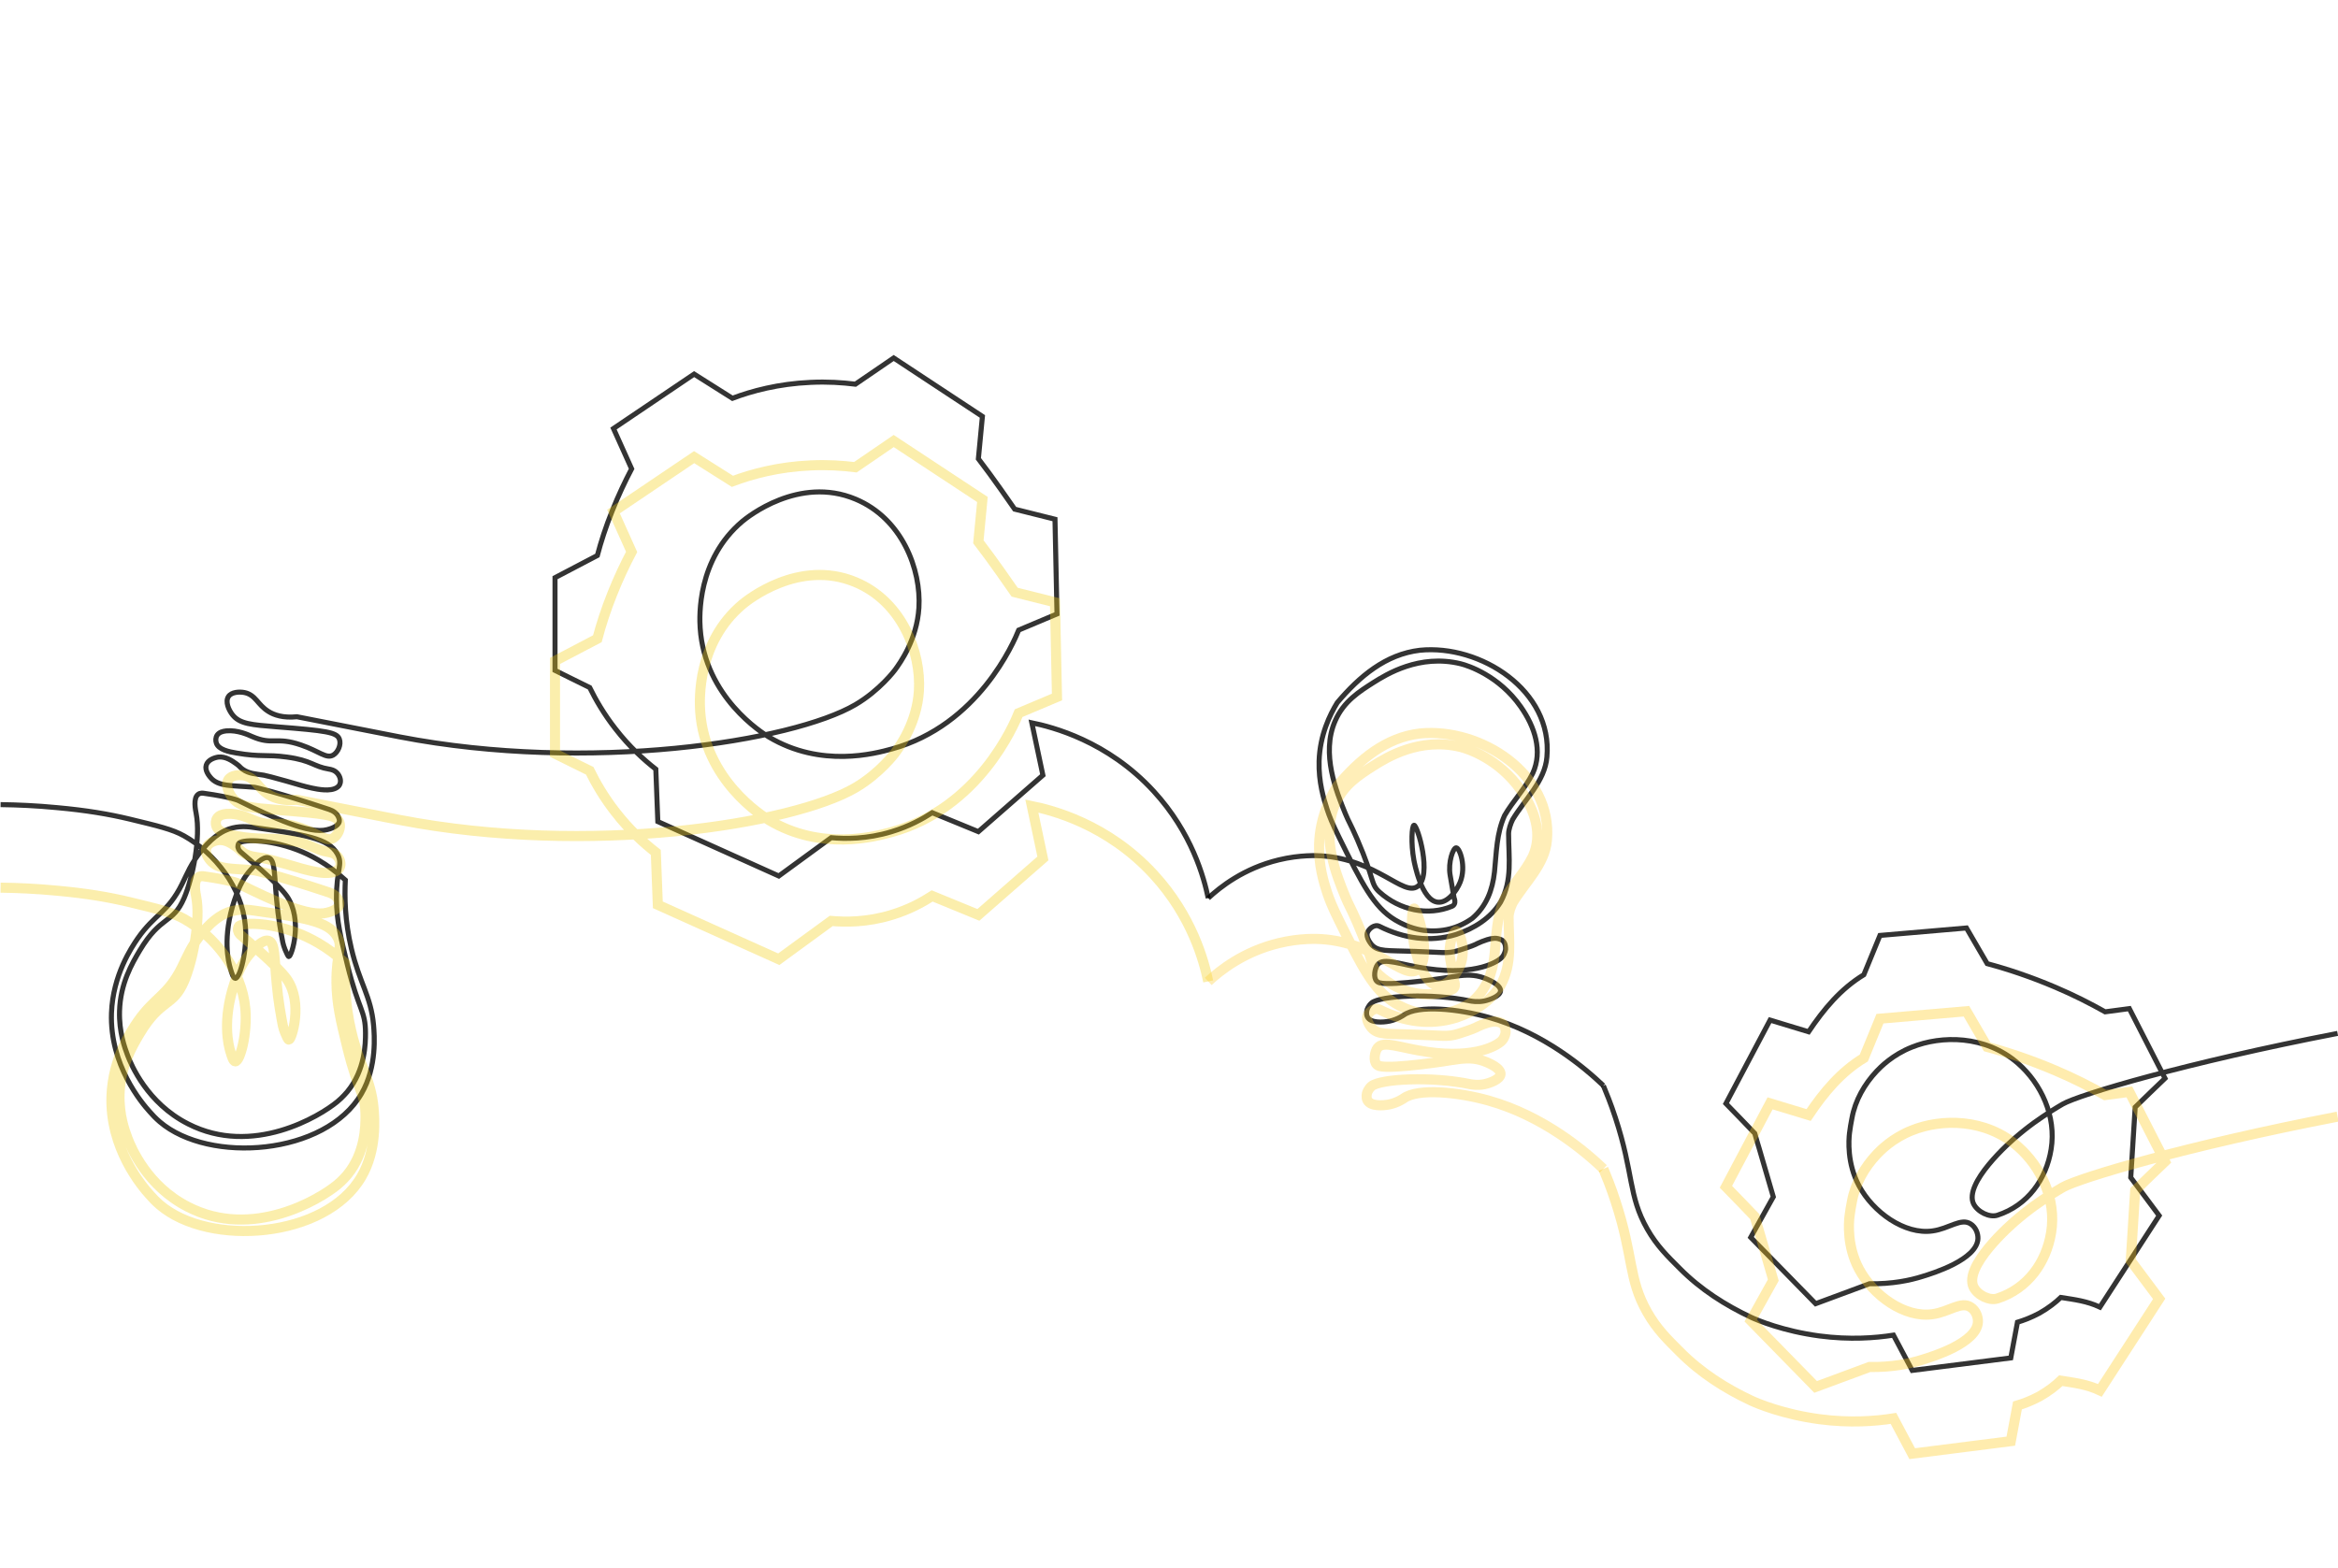 <?xml version="1.0" encoding="utf-8"?>
<!-- Generator: Adobe Illustrator 24.1.2, SVG Export Plug-In . SVG Version: 6.00 Build 0)  -->
<svg version="1.1" id="Layer_1" xmlns="http://www.w3.org/2000/svg" xmlns:xlink="http://www.w3.org/1999/xlink" x="0px" y="0px"
	 viewBox="0 0 1159.7 778" style="enable-background:new 0 0 1159.7 778;" xml:space="preserve">
<style type="text/css">
	.st0{opacity:0.8;fill:none;stroke:#000000;stroke-width:2.5;stroke-miterlimit:10;enable-background:new    ;}
	.st1{opacity:0.35;fill:none;stroke:#F3CE12;stroke-width:5;stroke-miterlimit:10;enable-background:new    ;}
	.st2{opacity:0.35;fill:none;stroke:#FFCF35;stroke-width:5;stroke-miterlimit:10;enable-background:new    ;}
	.st3{opacity:0.35;fill:none;stroke:#FFC817;stroke-width:5;stroke-miterlimit:10;enable-background:new    ;}
</style>
<path class="st0" d="M599.3,445.6c-2.1-10.2-8.1-32.4-27-53c-23-25.1-50.7-32-60.5-34c1.8,8.7,3.7,17.3,5.5,26
	c-10.7,9.3-21.3,18.7-32,28c-7.6-3.1-15.3-6.3-22.9-9.4c-4.8,3.1-11.5,6.8-20.1,9.4c-12.4,3.8-23.2,3.6-30,3
	c-8.7,6.3-17.3,12.7-26,19c-20-9-40-18-60-27c-0.3-8.7-0.7-17.3-1-26c-5.9-4.6-13.1-11.1-20-20c-5.8-7.4-9.9-14.6-12.8-20.5
	c-5.8-2.8-11.5-5.7-17.2-8.5c0-15.3,0-30.7,0-46c7-3.7,14-7.3,21-11c1.8-6.8,4.2-14.3,7.4-22.2c3.1-7.8,6.4-14.7,9.6-20.8
	c-3-6.7-6-13.3-9-20c13.3-9,26.7-18,40-27c6.3,4,12.7,8,19,12c9.5-3.6,22.8-7.2,38.8-7.9c8.3-0.4,15.7,0.1,22.2,0.9
	c6.3-4.3,12.7-8.7,19-13c14.7,9.7,29.3,19.3,44,29c-0.7,7-1.3,14-2,21c3.7,4.8,7.3,9.8,11,15c2.4,3.4,4.7,6.7,7,10
	c6.7,1.7,13.3,3.3,20,5c0.3,15.7,0.7,31.3,1,47c-6.3,2.7-12.7,5.3-19,8c-2.4,5.9-19.9,47.2-63,59c-8.1,2.2-35,9.6-61-6
	c-3.1-1.9-31.7-19.7-34-54c-0.4-5.8-1.5-34.1,21-53c2.3-1.9,27.9-22.7,56-11c23.1,9.6,32.7,34.9,31.5,54c-1,15.8-9.4,27.4-11.9,30.8
	c0,0-7.5,10.1-19.6,17.2c-31.2,18.3-132.1,34.1-226,16c-6.1-1.2-51-10-51-10l0,0c-7,0.7-11.4-0.9-14.1-2.6
	c-5.5-3.4-6.3-8.2-11.9-9.4c-2.6-0.5-6.5-0.3-8,2c-1.7,2.6,0.2,6.7,2,9c3.6,4.6,9.5,5,22,6c24.5,1.9,29.7,2.7,31,6
	c1.1,2.7-0.6,6.6-3,8c-3.5,2-6.9-1.9-16-5c-12.6-4.3-13.9,0.3-24.3-4.2c-1.8-0.8-7.1-3.3-12.7-2.8c-1.9,0.2-3.5,0.7-4.5,2
	c-0.9,1.2-0.9,2.9-0.5,4c1,3.3,6.3,4.4,10,5c12.2,2.1,14.7,0.6,25,2c12.5,1.7,13,4.7,21,6c0.6,0.1,2.6,0.4,4,2
	c1.3,1.4,2.1,3.8,1.2,5.6c-0.3,0.7-0.8,1.1-1.2,1.4c-3.2,2.3-9.7,1-12.5,0.4c-4.6-1-6.2-1.6-12.5-3.4c-6.8-1.9-10.2-2.8-11.4-3
	c-4.3-0.7-7.4-0.7-10.6-3c-1.5-1.1-1.2-1.3-3-2.6c-2.1-1.5-5.3-3.8-9-3.4c-2,0.3-5.2,1.4-6,4s1.4,5.3,2,6c3.9,4.8,10.6,4,22,5
	c0,0,9.7,1.9,37,11c2.1,0.7,3.7,1.9,4.5,3.6c0.2,0.4,0.7,1.4,0.5,2.4c-0.5,2.5-4.7,3.7-6,4c-8.8,2.4-26.7-5.8-44-14.4
	c0,0-3.4-1.7-17-3.6c-0.7-0.1-2-0.3-3,0.5c-2.6,1.9-1.3,7.8-1,9.5c2.3,11.8-1.6,31.8-6,42c-5.6,13-11.4,8.3-22,26
	c-3.8,6.4-9.6,16.3-10,30c-0.3,10.5,2.6,18.3,4,22c1.8,4.7,9.7,23.7,30,34c32,16.4,65.3-3.8,74-11c2.8-2.3,4.8-4.8,5-5
	c8.9-10.8,9-24.1,9-29c0-11.4-3.3-11-9-34c-3.3-13.6-5.3-21.5-5.4-32.5c-0.1-15.1,3.4-17.1,0.4-22.5c-4.3-7.8-16.5-9.5-41-13
	c-3.3-0.5-7.7-1-12.8,0.7c-1.9,0.7-6.9,2.6-13.2,10.3c-5.6,6.7-7.6,12.2-10,17c-7.1,14.3-13.4,14.7-22,27c-3,4.4-12.3,18.1-13,37
	c-0.9,25.8,15,44.6,19,49c1.3,1.5,2.9,3.2,5,5c24.5,20.9,82.2,16.7,100-14c7.8-13.4,6.4-29.3,6-34c-1.3-14.5-6.9-20.6-11-38
	c-3.3-13.9-3.4-25.8-3-34c-9.2-8.4-17.9-12.7-24-15c-14.7-5.6-28.1-5.1-29-3c-0.4,1-0.3,2-0.2,2c0.2,1.1,1,1.7,1.2,2
	c3.1,2.8,18.2,15.2,23,22c8.1,11.6,2.4,29.9,1,30c-0.4,0-1-1.4-1.9-3.5c-0.5-1.3-0.9-2.5-1.1-3.5c-0.9-4.7-2.3-12.1-3.1-21.4
	c-1.2-12.4-0.7-19.5-3.9-20.6c-2.8-1-6.7,3.4-9,6c-2.8,3.1-5.4,7.2-8,15c-6.1,18.4-3,30.7-2,34c0.7,2.3,1.4,4.7,2.4,4.8
	c2.4,0,6.1-13.9,5-26.2c-1.7-19-15.1-35.9-30.4-44.5c-5.9-3.3-12.9-4.9-26.9-8.3c-10.4-2.5-21.7-4.4-36.1-5.7
	c-10.4-1-19.8-1.4-28-1.5"/>
<path class="st0" d="M795.3,538.6c-8.7-8.3-29.3-26.1-57-33.9c-15-4.2-34.9-6.2-42-1.1c-0.3,0.2-3,2.1-7,3c-3.5,0.7-9.4,1-11-2
	c-0.8-1.5-0.3-3.4-0.2-3.7c0,0,0.5-1.8,2.2-3.3c4.4-3.7,29.9-5,49-1c0.6,0.1,3.5,0.7,7,0c2.8-0.6,7.8-2.4,8-5c0.2-2.9-5.8-5.8-10-7
	c-4.5-1.2-8.3-0.9-14,0c-0.3,0.1-29.5,4.7-36,3c-0.3-0.1-0.9-0.3-1.4-0.8c-1.8-1.8-1-6.3,0.4-8.2c3-3.9,11.2,0.1,25,2
	c24,3.4,35.1-3.5,37-6c1.3-1.7,1.5-3.6,1.5-3.6c0-0.4,0.2-3-1.5-4.4c-0.7-0.5-1.4-0.7-2.1-0.9c-1.2-0.3-2.3-0.2-2.9-0.1
	c-3.3,0.4-8,2.7-8.5,3c0,0-1.8,0.9-8.5,3c-5.4,1.7-8.2,0.8-21.5,0.4c-14-0.5-18.3,0.2-21.5-3.4c-0.2-0.3-3-3.5-2-6
	c0.7-1.8,3.5-4.3,6-3c12,6,25,8,38,4c9-3,17-8,22-16c6-11,4-22,4-34c0-2,1-5,2-7c6-10,16-19,17-31c3-33-33-56-63-53
	c-17,2-30,13-41,26c-3.6,5.9-8.6,16-9,29c-0.3,10.4,2.3,18.8,4,24c1.2,3.6,2.5,6.9,6,14c11.3,22.9,17.1,34.4,27.7,40.8
	c6.8,4.1,12.7,5,14.3,5.2c9,1,17-1,24-6c7-6,10-14,11-23c1-10,1-19,5-28c4-7,10-13,14-21c5-11,1-23-6-33
	c-10.8-15.4-26.1-20.4-29.8-21.3c-20.5-5-37,5.4-43.2,9.3c-6.9,4.4-14.8,9.3-19,19c-7.2,16.3,0.7,35.4,5,46c1.9,4.6,2.2,4.3,6,13
	c8.7,20.1,6.4,21.9,11,26c10,9,24,12,36,7c0.7-0.3,1-0.9,1-0.9c0.7-1.1,0.2-2.7,0-3.1c0-0.1-0.7-3.8-2-11.4
	c-1.1-6.5,1.5-13.6,3-13.6c1.7,0,5.1,9.1,2,17c-1.8,4.5-6.3,10.4-11,10c-8.2-0.6-11.7-19.4-12-21c-1.5-8.1-1-17.1,0.1-17.2
	c1.7-0.1,9.2,25.2,1.7,30.4c-7.1,5-20.3-13.5-47.8-15.2c-1.7-0.1-10.3-0.6-21,2c-17.4,4.2-29.1,13.5-35,19"/>
<path class="st0" d="M795.3,538.6c1.4,3.4,3.7,8.9,6,16c9.1,27.7,6.3,38.5,15.8,55.2c4.8,8.4,10.1,13.5,16.1,19.5
	c10.4,10.5,22.7,18.3,35.5,24.3c3,1.4,15.8,6.8,33.8,9.2c15.1,2,27.8,1,36.7-0.4c3.1,5.8,6.2,11.6,9.3,17.5
	c16.3-2.1,32.6-4.1,48.9-6.2c1.1-5.9,2.2-11.8,3.3-17.7c3-0.9,6.8-2.3,10.9-4.5c4.6-2.6,8.1-5.4,10.6-7.8c7,1.1,13,1.8,19.4,4.8
	c9.8-15.1,19.6-30.3,29.4-45.4c-4.7-6.3-9.4-12.6-14.1-18.9c0.7-11.6,1.5-23.2,2.2-34.9c4.9-4.8,9.9-9.6,14.8-14.3
	c-5.9-11.5-11.8-23.1-17.7-34.6c-4,0.5-8,1.1-12,1.6c-7.3-4.1-15.5-8.3-24.7-12.2c-12.2-5.2-23.7-9-33.8-11.7
	c-3.4-5.9-6.9-11.8-10.3-17.7c-14.3,1.2-28.6,2.5-42.9,3.7c-2.7,6.5-5.3,13-8,19.5c-11.5,7-19.8,17-27.4,28.3
	c-6.4-1.9-12.8-3.9-19.1-5.8c-7.3,13.8-14.6,27.6-21.9,41.4c4.8,4.9,9.6,9.9,14.3,14.8c0.7,2.5,1.4,5,2.2,7.5c2.3,8,4.7,16,7,24
	c-3.7,6.7-7.5,13.4-11.2,20.1c10.7,11,21.5,21.9,32.2,32.9c8.9-3.3,17.8-6.6,26.7-9.9c11.3,0.2,20.2-1.7,26.2-3.6
	c5.3-1.6,27.2-8.4,27.6-18.8c0.1-2.7-1.2-5.7-3.5-7.2c-4.8-3.3-10.8,2.3-19,3.4c-13.9,2-29.6-9.4-36.5-22.4
	c-6-11.2-5.1-22.8-4.7-26.2c0.3-2.4,0.7-4.8,1.2-7.3c1.6-8.9,6.2-16.9,12.3-23.4c1.7-1.8,7.8-8.1,17.5-11.9
	c14.4-5.8,36.4-6.1,52.6,8.1c11.3,9.9,19.1,26.1,16.4,42.6c-2.4,14.9-11.6,27.8-26.6,32.7c-3.9,1.3-9.9-1.6-11.9-5.7
	c-4.7-10.1,17-29.9,23.1-34.8c3.1-2.6,6.8-5.3,6.8-5.3s6.7-4.9,14.3-9.3c8.1-4.7,61.4-20.6,136.4-35.1"/>
<path class="st1" d="M599.3,486.9c-2.1-10.2-8.1-32.4-27-53c-23-25.1-50.7-32-60.5-34c1.8,8.7,3.7,17.3,5.5,26
	c-10.7,9.3-21.3,18.7-32,28c-7.6-3.1-15.3-6.3-22.9-9.4c-4.8,3.1-11.5,6.8-20.1,9.4c-12.4,3.8-23.2,3.6-30,3
	c-8.7,6.3-17.3,12.7-26,19c-20-9-40-18-60-27c-0.3-8.7-0.7-17.3-1-26c-5.9-4.6-13.1-11.1-20-20c-5.8-7.4-9.9-14.6-12.8-20.5
	c-5.8-2.8-11.5-5.7-17.2-8.5c0-15.3,0-30.7,0-46c7-3.7,14-7.3,21-11c1.8-6.8,4.2-14.3,7.4-22.3c3.1-7.8,6.4-14.7,9.6-20.8
	c-3-6.7-6-13.3-9-20c13.3-9,26.7-18,40-27c6.3,4,12.7,8,19,12c9.5-3.6,22.8-7.2,38.8-7.9c8.3-0.4,15.7,0.1,22.2,0.9
	c6.3-4.3,12.7-8.7,19-13c14.7,9.7,29.3,19.3,44,29c-0.7,7-1.3,14-2,21c3.7,4.8,7.3,9.8,11,15c2.4,3.4,4.7,6.7,7,10
	c6.7,1.7,13.3,3.3,20,5c0.3,15.7,0.7,31.3,1,47c-6.3,2.7-12.7,5.3-19,8c-2.4,5.9-19.9,47.2-63,59c-8.1,2.2-35,9.6-61-6
	c-3.1-1.9-31.7-19.7-34-54c-0.4-5.8-1.5-34.1,21-53c2.3-1.9,27.9-22.7,56-11c23.1,9.6,32.7,34.9,31.5,54c-1,15.8-9.4,27.4-11.9,30.8
	c0,0-7.5,10.1-19.6,17.2c-31.2,18.3-132.1,34.1-226,16c-6.1-1.2-51-10-51-10l0,0c-7,0.7-11.4-0.9-14.1-2.6
	c-5.5-3.4-6.3-8.2-11.9-9.4c-2.6-0.5-6.5-0.3-8,2c-1.7,2.6,0.2,6.7,2,9c3.6,4.6,9.5,5,22,6c24.5,1.9,29.7,2.7,31,6
	c1.1,2.7-0.6,6.6-3,8c-3.5,2-6.9-1.9-16-5c-12.6-4.3-13.9,0.3-24.3-4.2c-1.8-0.8-7.1-3.3-12.7-2.8c-1.9,0.2-3.5,0.7-4.5,2
	c-0.9,1.2-0.9,2.9-0.5,4c1,3.3,6.3,4.4,10,5c12.2,2.1,14.7,0.6,25,2c12.5,1.7,13,4.7,21,6c0.6,0.1,2.6,0.4,4,2
	c1.3,1.4,2.1,3.8,1.2,5.6c-0.3,0.7-0.8,1.1-1.2,1.4c-3.2,2.3-9.7,1-12.5,0.4c-4.6-1-6.2-1.6-12.5-3.4c-6.8-1.9-10.2-2.8-11.4-3
	c-4.3-0.7-7.4-0.7-10.6-3c-1.5-1.1-1.2-1.3-3-2.6c-2.1-1.5-5.3-3.8-9-3.4c-2,0.3-5.2,1.4-6,4s1.4,5.3,2,6c3.9,4.8,10.6,4,22,5
	c0,0,9.7,1.9,37,11c2.1,0.7,3.7,1.9,4.5,3.6c0.2,0.4,0.7,1.4,0.5,2.4c-0.5,2.5-4.7,3.7-6,4c-8.8,2.4-26.7-5.8-44-14.4
	c0,0-3.4-1.7-17-3.6c-0.7-0.1-2-0.3-3,0.5c-2.6,1.9-1.3,7.8-1,9.5c2.3,11.8-1.6,31.8-6,42c-5.6,13-11.4,8.3-22,26
	c-3.8,6.4-9.6,16.3-10,30c-0.3,10.5,2.6,18.3,4,22c1.8,4.7,9.7,23.7,30,34c32,16.4,65.3-3.8,74-11c2.8-2.3,4.8-4.8,5-5
	c8.9-10.8,9-24.1,9-29c0-11.4-3.3-11-9-34c-3.3-13.6-5.3-21.5-5.4-32.5c-0.1-15.1,3.4-17.1,0.4-22.5c-4.3-7.8-16.5-9.5-41-13
	c-3.3-0.5-7.7-1-12.8,0.7c-1.9,0.7-6.9,2.6-13.2,10.3c-5.6,6.7-7.6,12.2-10,17c-7.1,14.3-13.4,14.7-22,27c-3,4.4-12.3,18.1-13,37
	c-0.9,25.8,15,44.6,19,49c1.3,1.5,2.9,3.2,5,5c24.5,20.9,82.2,16.7,100-14c7.8-13.4,6.4-29.3,6-34c-1.3-14.5-6.9-20.6-11-38
	c-3.3-13.9-3.4-25.8-3-34c-9.2-8.4-17.9-12.7-24-15c-14.7-5.6-28.1-5.1-29-3c-0.4,1-0.3,2-0.2,2c0.2,1.1,1,1.7,1.2,2
	c3.1,2.8,18.2,15.2,23,22c8.1,11.6,2.4,29.9,1,30c-0.4,0-1-1.4-1.9-3.5c-0.5-1.3-0.9-2.5-1.1-3.5c-0.9-4.7-2.3-12.1-3.1-21.4
	c-1.2-12.4-0.7-19.5-3.9-20.6c-2.8-1-6.7,3.4-9,6c-2.8,3.1-5.4,7.2-8,15c-6.1,18.4-3,30.7-2,34c0.7,2.3,1.4,4.7,2.4,4.8
	c2.4,0,6.1-13.9,5-26.2c-1.7-19-15.1-35.9-30.4-44.5c-5.9-3.3-12.9-4.9-26.9-8.3c-10.4-2.5-21.7-4.4-36.1-5.7
	c-10.4-1-19.8-1.4-28-1.5"/>
<path class="st2" d="M795.3,579.9c-8.7-8.3-29.3-26.1-57-33.9c-15-4.2-34.9-6.2-42-1.1c-0.3,0.2-3,2.1-7,3c-3.5,0.7-9.4,1-11-2
	c-0.8-1.5-0.3-3.4-0.2-3.7c0,0,0.5-1.8,2.2-3.3c4.4-3.7,29.9-5,49-1c0.6,0.1,3.5,0.7,7,0c2.8-0.6,7.8-2.4,8-5c0.2-2.9-5.8-5.8-10-7
	c-4.5-1.2-8.3-0.9-14,0c-0.3,0.1-29.5,4.7-36,3c-0.3-0.1-0.9-0.3-1.4-0.8c-1.8-1.8-1-6.3,0.4-8.2c3-3.9,11.2,0.1,25,2
	c24,3.4,35.1-3.5,37-6c1.3-1.7,1.5-3.6,1.5-3.6c0-0.4,0.2-3-1.5-4.4c-0.7-0.5-1.4-0.7-2.1-0.9c-1.2-0.3-2.3-0.2-2.9-0.1
	c-3.3,0.4-8,2.7-8.5,3c0,0-1.8,0.9-8.5,3c-5.4,1.7-8.2,0.8-21.5,0.4c-14-0.5-18.3,0.2-21.5-3.4c-0.2-0.3-3-3.5-2-6
	c0.7-1.8,3.5-4.3,6-3c12,6,25,8,38,4c9-3,17-8,22-16c6-11,4-22,4-34c0-2,1-5,2-7c6-10,16-19,17-31c3-33-33-56-63-53
	c-17,2-30,13-41,26c-3.6,5.9-8.6,16-9,29c-0.3,10.4,2.3,18.8,4,24c1.2,3.6,2.5,6.9,6,14c11.3,22.9,17.1,34.4,27.7,40.8
	c6.8,4.1,12.7,5,14.3,5.2c9,1,17-1,24-6c7-6,10-14,11-23c1-10,1-19,5-28c4-7,10-13,14-21c5-11,1-23-6-33
	c-10.8-15.4-26.1-20.4-29.8-21.3c-20.5-5-37,5.4-43.2,9.3c-6.9,4.4-14.8,9.3-19,19c-7.2,16.3,0.7,35.4,5,46c1.9,4.6,2.2,4.3,6,13
	c8.7,20.1,6.4,21.9,11,26c10,9,24,12,36,7c0.7-0.3,1-0.9,1-0.9c0.7-1.1,0.2-2.7,0-3.1c0-0.1-0.7-3.8-2-11.4
	c-1.1-6.5,1.5-13.6,3-13.6c1.7,0,5.1,9.1,2,17c-1.8,4.5-6.3,10.4-11,10c-8.2-0.6-11.7-19.4-12-21c-1.5-8.1-1-17.1,0.1-17.2
	c1.7-0.1,9.2,25.2,1.7,30.4c-7.1,5-20.3-13.5-47.8-15.2c-1.7-0.1-10.3-0.6-21,2c-17.4,4.2-29.1,13.5-35,19"/>
<path class="st3" d="M795.3,579.9c1.4,3.4,3.7,8.9,6,16c9.1,27.7,6.3,38.5,15.8,55.2c4.8,8.4,10.1,13.5,16.1,19.5
	c10.4,10.5,22.7,18.3,35.5,24.3c3,1.4,15.8,6.8,33.8,9.2c15.1,2,27.8,1,36.7-0.4c3.1,5.8,6.2,11.6,9.3,17.5
	c16.3-2.1,32.6-4.1,48.9-6.2c1.1-5.9,2.2-11.8,3.3-17.7c3-0.9,6.8-2.3,10.9-4.5c4.6-2.6,8.1-5.4,10.6-7.8c7,1.1,13,1.8,19.4,4.8
	c9.8-15.1,19.6-30.3,29.4-45.4c-4.7-6.3-9.4-12.6-14.1-18.9c0.7-11.6,1.5-23.2,2.2-34.9c4.9-4.8,9.9-9.6,14.8-14.3
	c-5.9-11.5-11.8-23.1-17.7-34.6c-4,0.5-8,1.1-12,1.6c-7.3-4.1-15.5-8.3-24.7-12.2c-12.2-5.2-23.7-9-33.8-11.7
	c-3.4-5.9-6.9-11.8-10.3-17.7c-14.3,1.2-28.6,2.5-42.9,3.7c-2.7,6.5-5.3,13-8,19.5c-11.5,7-19.8,17-27.4,28.3
	c-6.4-1.9-12.8-3.9-19.1-5.8c-7.3,13.8-14.6,27.6-21.9,41.4c4.8,4.9,9.6,9.9,14.3,14.8c0.7,2.5,1.4,5,2.2,7.5c2.3,8,4.7,16,7,24
	c-3.7,6.7-7.5,13.4-11.2,20.1c10.7,11,21.5,21.9,32.2,32.9c8.9-3.3,17.8-6.6,26.7-9.9c11.3,0.2,20.2-1.7,26.2-3.6
	c5.3-1.6,27.2-8.4,27.6-18.8c0.1-2.7-1.2-5.7-3.5-7.2c-4.8-3.3-10.8,2.3-19,3.4c-13.9,2-29.6-9.4-36.5-22.4
	c-6-11.2-5.1-22.8-4.7-26.2c0.3-2.4,0.7-4.8,1.2-7.3c1.6-8.9,6.2-16.9,12.3-23.4c1.7-1.8,7.8-8.1,17.5-11.9
	c14.4-5.8,36.4-6.1,52.6,8.1c11.3,9.9,19.1,26.1,16.4,42.6c-2.4,14.9-11.6,27.8-26.6,32.7c-3.9,1.3-9.9-1.6-11.9-5.7
	c-4.7-10.1,17-29.9,23.1-34.8c3.1-2.6,6.8-5.3,6.8-5.3s6.7-4.9,14.3-9.3c8.1-4.7,61.4-20.6,136.4-35.1"/>
</svg>
